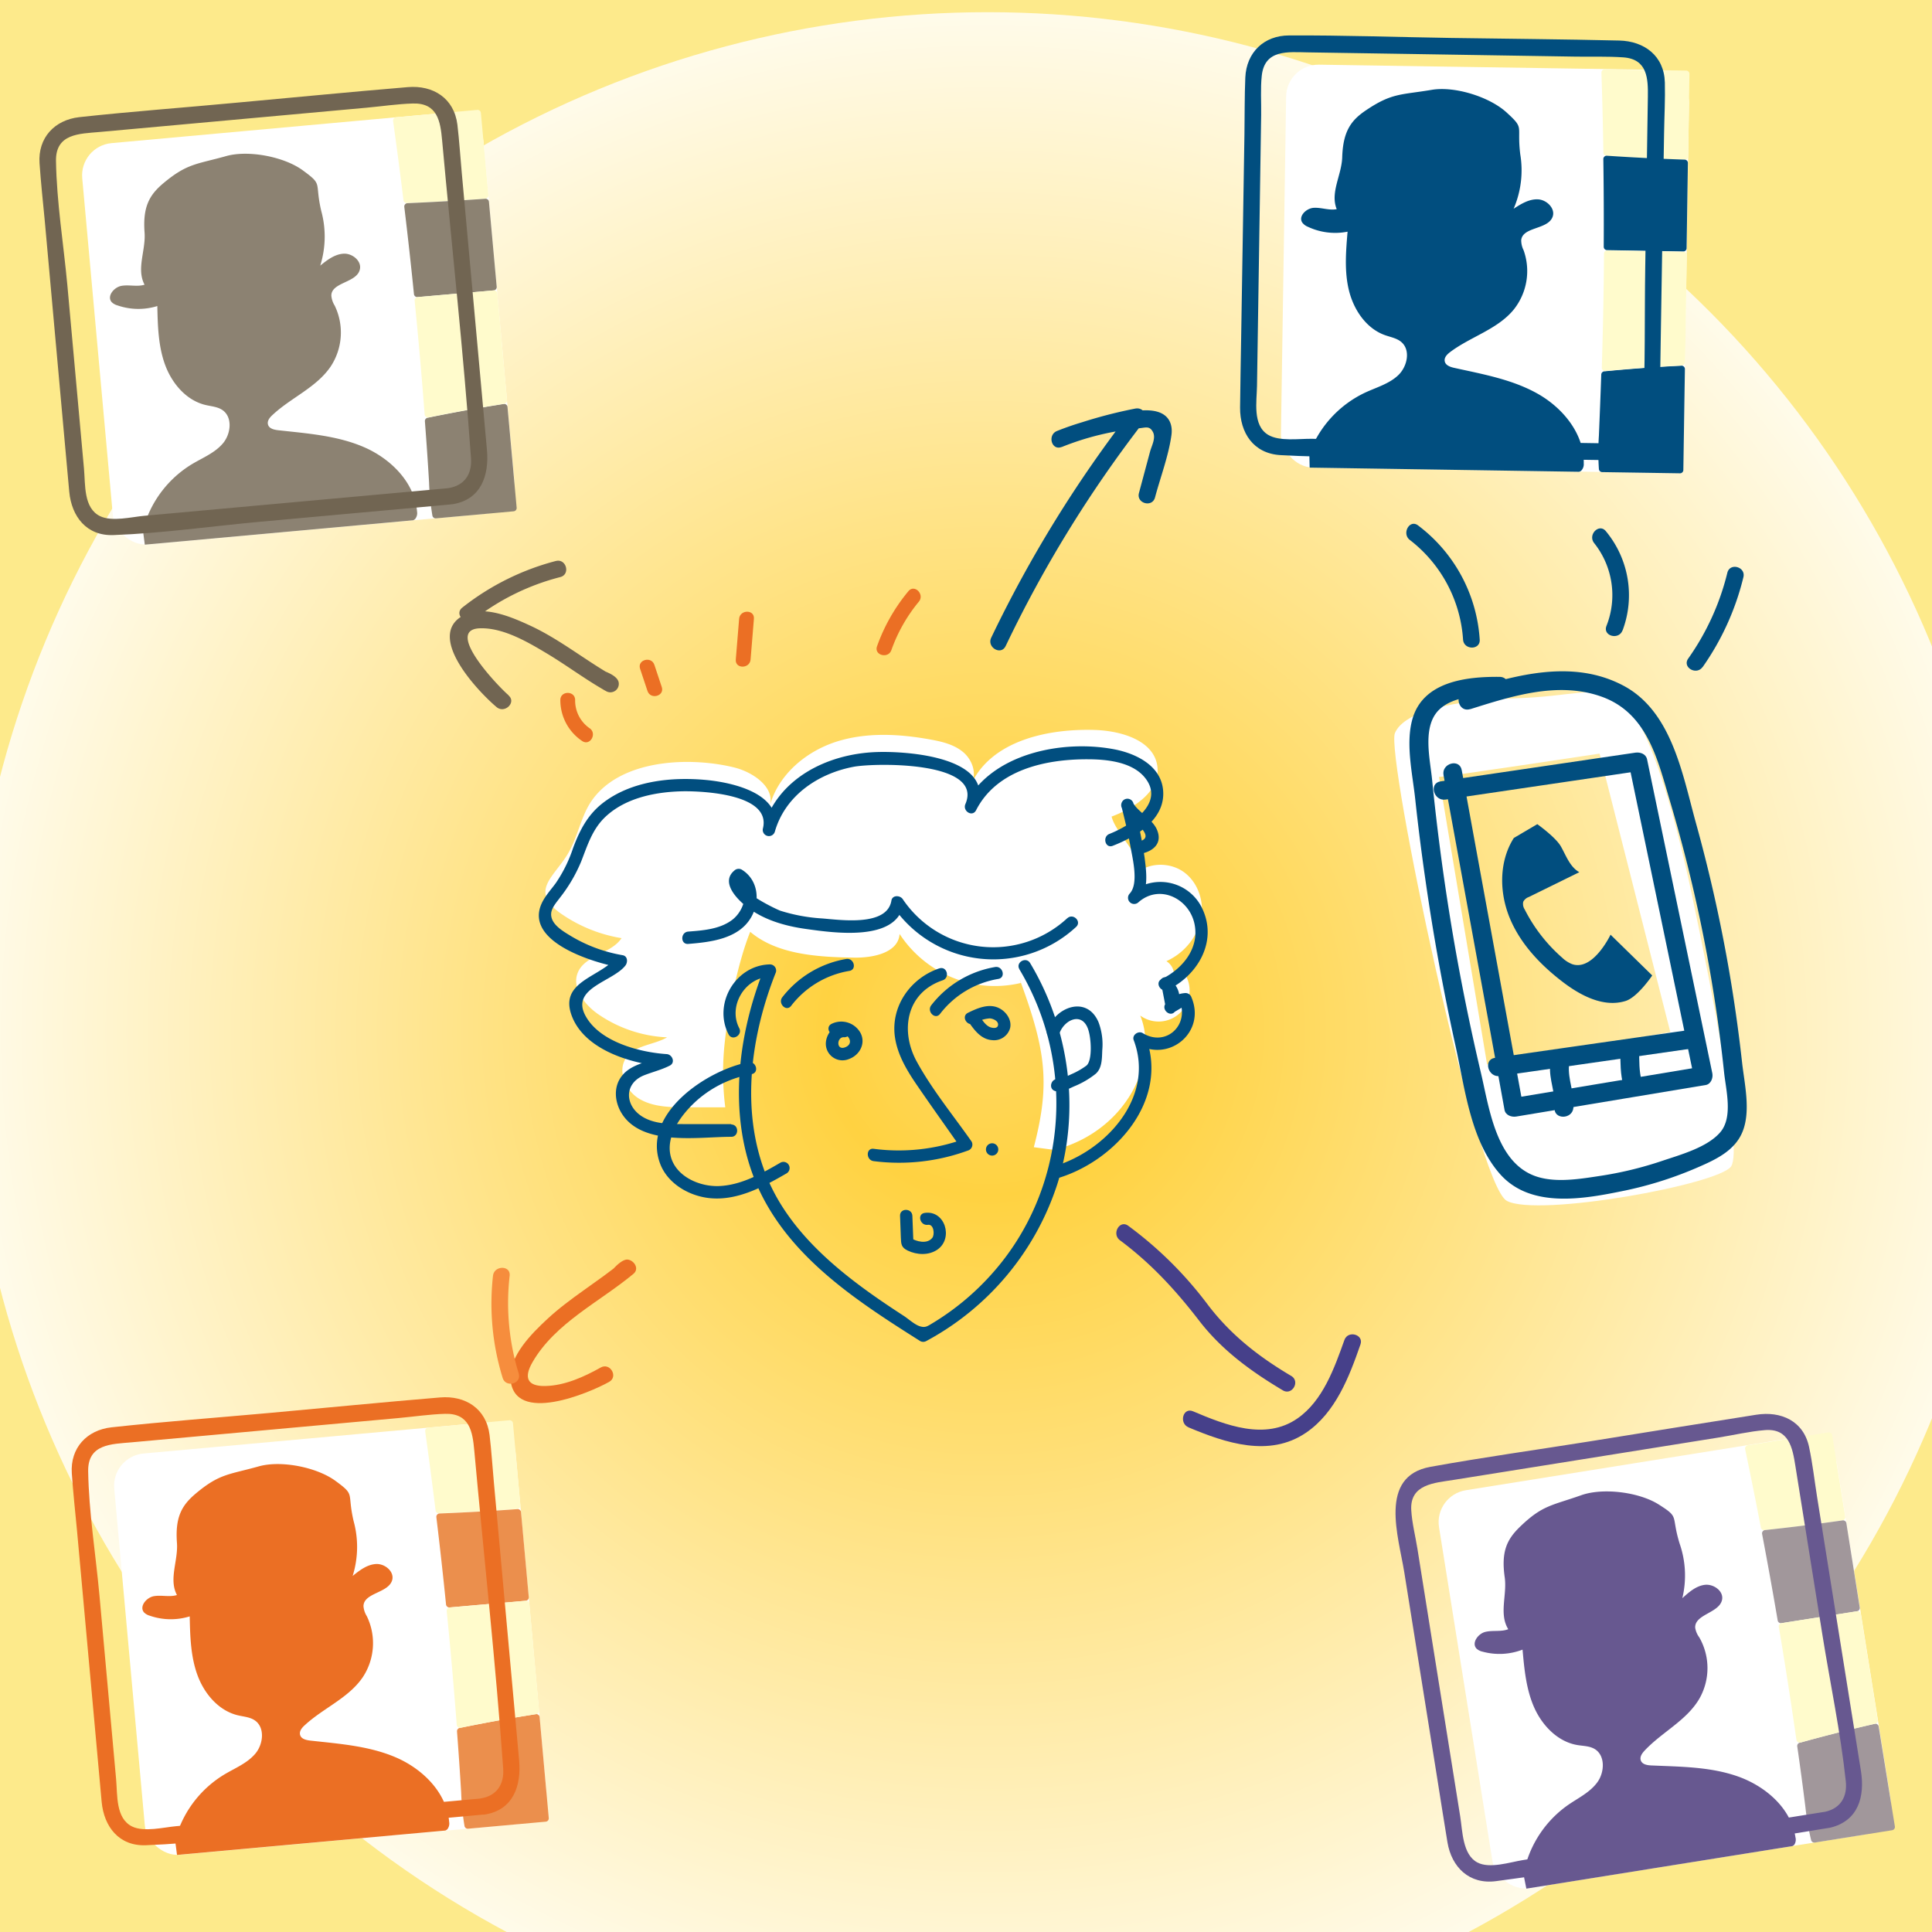 <svg xmlns="http://www.w3.org/2000/svg" xmlns:xlink="http://www.w3.org/1999/xlink" viewBox="0 0 580 580"><defs><style>.cls-1{fill:none;}.cls-2{isolation:isolate;}.cls-3{clip-path:url(#clip-path);}.cls-4{clip-path:url(#clip-path-2);}.cls-5{fill:#fdea8b;}.cls-6{opacity:0.82;mix-blend-mode:multiply;fill:url(#radial-gradient);}.cls-7{fill:#46408a;}.cls-8{fill:#014e7f;}.cls-9{fill:#716552;}.cls-10{fill:#eb6f24;}.cls-11{fill:#f68d3d;}.cls-12{fill:#fff;}.cls-13{fill:#ffec8d;}.cls-14{fill:#8c8272;}.cls-15{fill:#fffbcc;}.cls-16{fill:#675890;}.cls-17{fill:#a1979b;}.cls-18{fill:#eb8f4d;}.cls-19{fill:#f6b319;}</style><clipPath id="clip-path"><rect class="cls-1" y="3527.47" width="580" height="580"/></clipPath><clipPath id="clip-path-2"><rect class="cls-1" width="580" height="580"/></clipPath><radialGradient id="radial-gradient" cx="296.5" cy="309.92" r="306.26" gradientUnits="userSpaceOnUse"><stop offset="0" stop-color="#ffd459"/><stop offset="0.16" stop-color="#ffcd31"/><stop offset="1" stop-color="#fff"/></radialGradient></defs><title>iiLAB -U1-concepts-04-DEVICE SEIZED</title><g class="cls-2"><g id="Layer_2" data-name="Layer 2"><g class="cls-4"><rect class="cls-5" x="-28.78" y="-29.03" width="645" height="645"/><circle class="cls-6" cx="296.5" cy="309.92" r="306.26"/><path class="cls-7" d="M336.2,372.32c9.39,7,16.68,14.93,23.79,24.15,6.83,8.87,15.56,15.22,25.13,20.92,2.77,1.65,5.29-2.67,2.52-4.32-10-5.93-18.39-12.51-25.35-21.79A114.74,114.74,0,0,0,338.72,368c-2.58-1.93-5.07,2.41-2.52,4.32h0Z"/><path class="cls-7" d="M356.79,428.5c11.15,4.68,24.25,9.11,35.27,1.62,8.86-6,13-16.82,16.36-26.51,1.07-3-3.76-4.35-4.82-1.33-3,8.38-6.44,18.2-14.06,23.52-9.7,6.77-21.67,2-31.41-2.13-3-1.24-4.26,3.59-1.33,4.82h0Z"/><path class="cls-8" d="M301.88,194a370.9,370.9,0,0,1,41.31-67.15c1.52-2,.17-4.69-2.43-4.18a141.35,141.35,0,0,0-23.4,6.73l1.33,4.82a82.44,82.44,0,0,1,23-5.62c2.21-.19,3.34-0.85,4.38,1s-0.33,4.18-.82,6l-3.33,12.42c-0.83,3.11,4,4.44,4.82,1.33,1.63-6.1,4.06-12.45,4.93-18.7,0.43-3.09-.64-5.75-3.65-6.86-3.9-1.43-9.31,0-13.29.67a85.75,85.75,0,0,0-17.37,4.91c-3,1.16-1.69,6,1.33,4.82a141.35,141.35,0,0,1,23.4-6.73l-2.43-4.18a376.51,376.51,0,0,0-42.09,68.16c-1.38,2.89,2.93,5.43,4.32,2.52h0Z"/><path class="cls-9" d="M152.68,208.72c-2.64-2.2-19.66-19.74-8.59-20.1,6.88-.22,14.14,4,19.84,7.41,6.14,3.65,11.86,8,18.1,11.5a2.53,2.53,0,0,0,3.67-2.82c-0.44-1.61-2.76-2.63-4.17-3.2-3-1.22-4.27,3.62-1.33,4.82,1.65,0.68,1.28,1.88.68-.29l3.67-2.82c-8.7-4.87-16.44-11.29-25.54-15.48-5.41-2.49-14-6.22-19.9-3-11.63,6.25,4.84,23.25,10,27.56,2.46,2,6-1.48,3.54-3.54h0Z"/><path class="cls-9" d="M166.87,168.41a76.34,76.34,0,0,0-28.09,14c-2.53,2,1,5.5,3.54,3.54a70.35,70.35,0,0,1,25.89-12.71c3.11-.81,1.79-5.63-1.33-4.82h0Z"/><path class="cls-10" d="M180.33,410.54c-5,2.8-10.74,5.41-16.58,5.55-5.49.13-6.56-2.52-3.89-7.15,6.82-11.81,20.18-18.09,30.32-26.54,1.84-1.53.16-4.08-1.77-4.27-1.34-.13-3.16,1.59-4,2.47-2.2,2.34,1.33,5.89,3.54,3.54,0.9-1,2-.86.46-1l-1.77-4.27c-7.23,6-15.47,10.72-22.38,17.15-4.55,4.24-11.56,11.13-11,18.06,1.07,13.71,23.73,4.07,29.61.77,2.81-1.57.29-5.89-2.52-4.32h0Z"/><path class="cls-11" d="M148,383a75.34,75.34,0,0,0,2.9,30.65c0.94,3.07,5.77,1.76,4.82-1.33A71.75,71.75,0,0,1,153,383c0.36-3.19-4.65-3.17-5,0h0Z"/><path class="cls-12" d="M508,269c-5.48-26.2-14-55.55-22.34-59.35s-13.18-.55-31.07,0-33.08,3.8-35.83,10.44S443,355.59,452.38,360.52s63.63-4.93,67.31-10.36S513.51,295.21,508,269Zm-61.56,50.55L432,233.24c2,0,48.21-7,48.21-7l21.23,83.61Z"/><path class="cls-8" d="M441.35,212.91c12.68-4,26.64-8.49,39.75-3.66,13.45,5,16.52,18.77,20.2,31.13a450,450,0,0,1,16.27,81.45c0.56,5.4,2.77,13.57-1.16,18.11s-11.92,6.71-17.41,8.56a109.48,109.48,0,0,1-19,4.57c-6.58,1-14.86,2.37-21-.82-10.13-5.21-12.07-20.22-14.4-30.1q-4.78-20.27-8.3-40.81-4-23.49-6.37-47.23c-0.64-6.53-3.2-16.65,2.63-21.52,4.63-3.87,12-3.79,17.63-3.73,3.65,0,3.65-5.63,0-5.66-10-.1-23.13,1.37-26.23,12.88-2,7.39.1,16.34,0.9,23.81q1.28,11.93,3,23.82,3.61,25.41,9.15,50.5c2.74,12.44,4.51,28.4,13.37,38.32,9.26,10.38,25.23,7.41,37.32,4.91a112.59,112.59,0,0,0,21.85-6.93c5.38-2.33,11.25-5,13.58-10.78,2.51-6.23.58-14.3-.14-20.71q-1.29-11.62-3.16-23.18A454.68,454.68,0,0,0,509.11,247c-4-14.47-7.18-33.4-21.71-41.14-15.12-8.05-32.25-3.3-47.55,1.55-3.46,1.1-2,6.57,1.51,5.46h0Z"/><path class="cls-8" d="M507.26,309.19l-58.48,8.38c-3.59.52-2.07,6,1.51,5.46l58.48-8.38c3.59-.52,2.07-6-1.51-5.46h0Z"/><path class="cls-13" d="M468.2,319.83c-0.18,1.13,1.51,11.57,1.33,12.7"/><path class="cls-8" d="M465.36,319.83c-0.37,4.21,1.7,8.49,1.33,12.7-0.32,3.63,5.35,3.61,5.66,0,0.37-4.21-1.7-8.49-1.33-12.7,0.32-3.63-5.35-3.61-5.66,0h0Z"/><path class="cls-13" d="M489.23,315.28c0.14,5-.44,5.19.89,10"/><path class="cls-8" d="M486.4,315.28c0.08,3.74,0,7.13,1,10.79s6.41,2,5.46-1.51c-0.85-3.16-.71-6-0.79-9.29-0.08-3.64-5.75-3.65-5.66,0h0Z"/><path class="cls-8" d="M433.35,232.66q7.15,39.24,14.32,78.47l4,22.07c0.3,1.61,2.09,2.21,3.48,2l56.91-9.47c1.58-.26,2.26-2.12,2-3.48l-17.16-82.55-2.44-11.75c-0.34-1.63-2.05-2.19-3.48-2l-58.52,8.63c-3.59.53-2.07,6,1.51,5.46l58.52-8.63-3.48-2L506.17,312l2.44,11.75,2-3.48-56.91,9.47,3.48,2q-7.43-40.53-14.81-81.07l-3.55-19.48c-0.65-3.58-6.11-2.06-5.46,1.51h0Z"/><path class="cls-8" d="M511.13,200.28a79.4,79.4,0,0,0,12.25-27c0.77-3.12-4.05-4.46-4.82-1.33a75.63,75.63,0,0,1-11.75,25.76c-1.86,2.64,2.48,5.14,4.32,2.52h0Z"/><path class="cls-8" d="M487.11,189.26a30.1,30.1,0,0,0-5-29.77c-2-2.51-5.53,1-3.54,3.54a25.07,25.07,0,0,1,3.69,24.9c-1.14,3,3.69,4.32,4.82,1.33h0Z"/><path class="cls-8" d="M444.22,192a46.6,46.6,0,0,0-18.48-34.24c-2.55-2-5,2.39-2.52,4.32a41.17,41.17,0,0,1,16,29.92c0.22,3.19,5.22,3.22,5,0h0Z"/><rect class="cls-12" x="29.04" y="38.12" width="120.96" height="120.96" rx="9.71" ry="9.71" transform="translate(-8.56 8.51) rotate(-5.19)"/><path class="cls-14" d="M125.2,153.57c-0.73-8.75-7.89-15.86-15.94-19.34s-17-4.1-25.73-5.07c-1.21-.14-2.67-0.46-3.05-1.62s0.51-2.23,1.37-3C87.41,119.34,95,116.34,99.29,110a18.53,18.53,0,0,0,1.18-18.27,6.67,6.67,0,0,1-1-3C99.5,84.74,107,84.91,108,81c0.72-2.57-2.19-5-4.86-4.84s-4.93,1.9-7,3.58a29.17,29.17,0,0,0,.3-16.42c-2.06-8.8.66-7.65-5.47-12.13C85.39,47.06,74.69,45,68,46.83,59,49.36,56.23,49,49.05,55c-4.14,3.48-6.23,7-5.65,14.81,0.4,5.39-2.53,10.89,0,15.66-2.21.69-4.62-.05-6.9,0.34s-4.48,3.1-3,4.86a3.89,3.89,0,0,0,1.73,1,19.24,19.24,0,0,0,12,.21c0.13,5.95.28,12,2.32,17.6s6.34,10.7,12.12,12.09c1.73,0.42,3.62.52,5.09,1.52,3.11,2.11,2.6,7.12.17,10s-6.08,4.32-9.3,6.25a32.76,32.76,0,0,0-14.3,18.31l-0.79-1.3,0.93,7.16,80.55-7.32a1.85,1.85,0,0,0,.61-0.39A2.78,2.78,0,0,0,125.2,153.57Z"/><path class="cls-14" d="M128.81,144.8a75.69,75.69,0,0,0,1,10,1,1,0,0,0,1.1.81l23.26-2.11a1,1,0,0,0,.93-1.11l-2.74-30.18a1,1,0,0,0-1.18-.92q-11.45,1.79-22.8,4.13a1,1,0,0,0-.82,1.08Q128.26,135.62,128.81,144.8Z"/><path class="cls-15" d="M146.61,58.53l-2.24-24.61a1,1,0,0,0-1.11-.93L118.93,35.2a1,1,0,0,0-.92,1.16q1.66,11.84,3.11,23.7a1,1,0,0,0,1.06.9q11.75-.47,23.48-1.32A1,1,0,0,0,146.61,58.53Z"/><path class="cls-14" d="M121.37,62.1q1.58,13.07,2.9,26.16a1,1,0,0,0,1.11.92l22.8-2a1,1,0,0,0,.93-1.11l-2.32-25.47a1,1,0,0,0-1.09-.93Q134,60.49,122.35,61A1,1,0,0,0,121.37,62.1Z"/><path class="cls-15" d="M128.67,125.31q11.29-2.32,22.68-4.1a1,1,0,0,0,.86-1.1l-2.91-32a1,1,0,0,0-1.11-.93l-22.78,2a1,1,0,0,0-.93,1.12q1.7,17,3,34.1A1,1,0,0,0,128.67,125.31Z"/><path class="cls-9" d="M135.17,146.5l-91.9,8.35c-3.77.34-9.64,1.84-13.22,0.11-5-2.43-4.4-9.46-4.83-14.19l-5-55.18C19.08,73.29,17,60.66,16.81,48.3c-0.13-8.24,7.1-8.14,13-8.67l23.12-2.1,57.15-5.2c4.58-.42,9.24-1.12,13.84-1.26,7.44-.22,8.29,5.41,8.8,11,2.89,31.81,6.41,63.62,8.68,95.48,0.34,4.74-1.94,8.26-6.87,9-3.17.5-1.82,5.32,1.33,4.82,8.6-1.37,11-8.7,10.33-16.24l-2-22.06-5.57-61.26c-0.44-4.79-.74-9.62-1.31-14.41-1-7.95-7.3-11.87-14.83-11.25-17.1,1.42-34.18,3.11-51.27,4.66C55.4,32.3,39.56,33.45,23.81,35.17,16.38,36,11.35,41.37,11.87,49c0.4,5.73,1,11.46,1.56,17.18L19,127.89c0.6,6.58,1.17,13.16,1.79,19.74,0.7,7.45,5.22,13.34,13.33,13,14.65-.53,29.42-2.67,44-4l53.71-4.88,3.28-.3C138.35,151.21,138.38,146.21,135.17,146.5Z"/><rect class="cls-12" x="385.31" y="20.22" width="120.96" height="120.96" rx="9.71" ry="9.71" transform="translate(1.3 -6.87) rotate(0.88)"/><path class="cls-8" d="M475.45,139.13c0.2-8.78-6.16-16.6-13.81-20.92s-16.48-5.87-25.05-7.77c-1.19-.26-2.6-0.74-2.86-1.94s0.74-2.16,1.68-2.86c6.08-4.55,14-6.72,18.88-12.53a18.53,18.53,0,0,0,3.1-18,6.67,6.67,0,0,1-.71-3.06c0.49-4,7.88-3.08,9.39-6.87,1-2.48-1.65-5.18-4.32-5.33s-5.11,1.36-7.35,2.82a29.17,29.17,0,0,0,2-16.3c-1.12-9,1.46-7.53-4.15-12.64-5.15-4.69-15.57-7.92-22.44-6.76-9.25,1.56-11.91.87-19.69,6.11-4.48,3-6.93,6.26-7.18,14.13-0.17,5.4-3.67,10.56-1.65,15.58-2.27.45-4.59-.54-6.9-0.4S389.65,65,391,66.88a3.89,3.89,0,0,0,1.61,1.19,19.24,19.24,0,0,0,11.94,1.48c-0.5,5.93-1,12,.44,17.75s5.17,11.31,10.78,13.31c1.68,0.6,3.54.9,4.9,2.05,2.87,2.43,1.83,7.35-.88,9.95s-6.5,3.65-9.91,5.23a32.76,32.76,0,0,0-16.16,16.69L393,133.16l0.17,7.22,80.87,1.25a1.85,1.85,0,0,0,.65-0.33A2.78,2.78,0,0,0,475.45,139.13Z"/><path class="cls-8" d="M480,130.8a75.69,75.69,0,0,0,0,10,1,1,0,0,0,1,.93l23.35,0.36a1,1,0,0,0,1-1l0.47-30.3a1,1,0,0,0-1.08-1q-11.57.57-23.11,1.69a1,1,0,0,0-.92,1Q480.39,121.61,480,130.8Z"/><path class="cls-15" d="M506.8,46.9l0.38-24.71a1,1,0,0,0-1-1l-24.42-.38a1,1,0,0,0-1,1.06q0.4,11.95.58,23.9a1,1,0,0,0,1,1q11.73,0.78,23.48,1.18A1,1,0,0,0,506.8,46.9Z"/><path class="cls-8" d="M481.33,47.77q0.19,13.16.12,26.32a1,1,0,0,0,1,1l22.88,0.41a1,1,0,0,0,1-1l0.39-25.58a1,1,0,0,0-1-1q-11.69-.39-23.36-1.17A1,1,0,0,0,481.33,47.77Z"/><path class="cls-15" d="M481.89,111.4q11.47-1.11,23-1.67a1,1,0,0,0,1-1l0.5-32.16a1,1,0,0,0-1-1l-22.86-.41a1,1,0,0,0-1,1q-0.12,17.11-.66,34.22A1,1,0,0,0,481.89,111.4Z"/><path class="cls-8" d="M485.85,133.15l-92-1.42c-3.74-.06-9.79.87-13.18-1.21-4.7-2.87-3.38-10-3.31-14.67l0.85-55.21,0.4-26.15c0.06-3.86-.24-7.92.18-11.77,0.88-8,8-7.08,13.81-7l23,0.36L473.13,17c4.71,0.07,9.49-.11,14.19.22,7.3,0.51,7.46,6.43,7.38,11.89l-0.79,51.2c-0.23,14.86.06,29.82-.69,44.66-0.22,4.43-2.48,7.93-7.38,8.19-3.2.17-3.22,5.17,0,5,8.79-.46,12.28-7.14,12.4-15l0.33-21.65,1-61.65c0.08-5,.36-10.09.23-15.1-0.21-8-6.17-12.41-13.69-12.59-16.87-.4-33.75-0.52-50.62-0.78-16.14-.25-32.32-0.83-48.47-0.75-7.56,0-12.85,5.09-13.17,12.67-0.24,5.64-.17,11.31-0.26,17l-1,61.94c-0.1,6.7-.25,13.39-0.31,20.09-0.06,7.57,4,13.83,12.15,14.29,14.67,0.83,29.51.46,44.19,0.68l53.93,0.83,3.29,0.05C489.06,138.2,489.06,133.2,485.85,133.15Z"/><rect class="cls-12" x="439.23" y="438.64" width="120.96" height="120.96" rx="9.71" ry="9.71" transform="translate(-72.54 85.17) rotate(-9.09)"/><path class="cls-16" d="M539,551.54c-1.32-8.68-8.94-15.28-17.22-18.22s-17.25-2.93-26-3.32c-1.22-.05-2.69-0.28-3.16-1.41s0.35-2.26,1.16-3.11c5.2-5.53,12.62-9,16.43-15.61a18.53,18.53,0,0,0-.07-18.31,6.67,6.67,0,0,1-1.23-2.89c-0.21-4.07,7.23-4.4,8.06-8.39,0.54-2.61-2.52-4.82-5.17-4.5s-4.79,2.23-6.75,4a29.17,29.17,0,0,0-.82-16.4c-2.65-8.64.14-7.67-6.28-11.73-5.89-3.72-16.71-5.1-23.27-2.77-8.84,3.13-11.58,2.92-18.33,9.43-3.89,3.75-5.74,7.37-4.63,15.16,0.77,5.35-1.79,11,1.07,15.63-2.16.84-4.61,0.26-6.86,0.8s-4.26,3.4-2.64,5.05a3.89,3.89,0,0,0,1.79.89,19.24,19.24,0,0,0,12-.61c0.53,5.92,1.1,12,3.51,17.4s7.05,10.25,12.92,11.24c1.76,0.3,3.64.27,5.18,1.17,3.24,1.9,3.08,6.93.85,10s-5.77,4.72-8.86,6.87a32.76,32.76,0,0,0-13,19.23l-0.88-1.24,1.42,7.08,79.87-12.77a1.85,1.85,0,0,0,.58-0.43A2.78,2.78,0,0,0,539,551.54Z"/><path class="cls-17" d="M542,542.54a75.69,75.69,0,0,0,1.71,9.86,1,1,0,0,0,1.15.74L568,549.45a1,1,0,0,0,.85-1.17L564,518.35a1,1,0,0,0-1.24-.84q-11.3,2.56-22.47,5.67a1,1,0,0,0-.74,1.13Q540.87,533.42,542,542.54Z"/><path class="cls-15" d="M553.94,455.27l-3.9-24.4a1,1,0,0,0-1.17-.85l-24.12,3.86a1,1,0,0,0-.84,1.22q2.46,11.7,4.71,23.44a1,1,0,0,0,1.12.83q11.69-1.26,23.33-2.91A1,1,0,0,0,553.94,455.27Z"/><path class="cls-17" d="M529,460.54q2.46,12.93,4.67,25.9a1,1,0,0,0,1.17.84l22.61-3.56a1,1,0,0,0,.85-1.17l-4-25.26a1,1,0,0,0-1.15-.85q-11.58,1.64-23.21,2.89A1,1,0,0,0,529,460.54Z"/><path class="cls-15" d="M540.58,523.11q11.11-3.08,22.35-5.63a1,1,0,0,0,.78-1.16l-5.08-31.76a1,1,0,0,0-1.17-.85l-22.59,3.56a1,1,0,0,0-.85,1.18q2.85,16.87,5.27,33.82A1,1,0,0,0,540.58,523.11Z"/><path class="cls-16" d="M548,543.89l-90.82,14.52c-3.87.62-10,2.69-13.69,0.7-4.43-2.35-4.42-9.39-5.12-13.77l-8.72-54.52L425.53,465c-0.61-3.81-1.63-7.77-1.86-11.62-0.47-7.89,7.09-8.2,12.68-9.1l22.73-3.63,56.76-9.08c4.62-.74,9.35-1.86,14-2.24,7.23-.59,8.29,5.36,9.14,10.72l8.09,50.57c2.34,14.63,5.47,29.37,7.05,44.11,0.48,4.48-1.41,8.08-6.13,9.16-3.13.72-1.81,5.54,1.33,4.82,8.63-2,10.56-9.44,9.34-17.08l-3.42-21.38-9.74-60.88c-0.79-5-1.35-10-2.39-14.92-1.66-7.9-8.46-10.9-15.85-9.74-16.67,2.61-33.33,5.33-50,8-15.94,2.55-32,4.77-47.86,7.65-15.7,2.85-9.52,21-7.82,31.68l9.78,61.17c1.06,6.61,2.07,13.23,3.17,19.84,1.25,7.51,6.58,12.76,14.62,11.68,32.39-4.32,64.63-10.34,96.9-15.5l3.25-.52C552.51,548.21,551.16,543.39,548,543.89Z"/><rect class="cls-12" x="38.68" y="431.5" width="120.96" height="120.96" rx="9.71" ry="9.71" transform="translate(-44.14 11) rotate(-5.19)"/><path class="cls-10" d="M134.84,546.95c-0.73-8.75-7.89-15.86-15.94-19.34s-17-4.1-25.73-5.07c-1.21-.14-2.67-0.46-3.05-1.62s0.51-2.23,1.37-3c5.57-5.16,13.21-8.16,17.45-14.46a18.53,18.53,0,0,0,1.18-18.27,6.67,6.67,0,0,1-1-3c0.06-4.08,7.51-3.9,8.61-7.82,0.72-2.57-2.19-5-4.86-4.84s-4.93,1.9-7,3.58a29.17,29.17,0,0,0,.3-16.42c-2.06-8.8.66-7.65-5.47-12.13-5.62-4.11-16.32-6.22-23-4.35-9,2.53-11.75,2.13-18.93,8.16-4.14,3.48-6.23,7-5.65,14.81,0.4,5.39-2.53,10.89,0,15.66-2.21.69-4.62-.05-6.9,0.34s-4.48,3.1-3,4.86a3.89,3.89,0,0,0,1.73,1,19.24,19.24,0,0,0,12,.21c0.13,5.95.28,12,2.32,17.6s6.34,10.7,12.12,12.09c1.73,0.42,3.62.52,5.09,1.52,3.11,2.11,2.6,7.12.17,10s-6.08,4.32-9.3,6.25A32.76,32.76,0,0,0,53,551l-0.79-1.3,0.93,7.16,80.55-7.32a1.85,1.85,0,0,0,.61-0.39A2.78,2.78,0,0,0,134.84,546.95Z"/><path class="cls-18" d="M138.45,538.18a75.69,75.69,0,0,0,1,10,1,1,0,0,0,1.1.81l23.26-2.11a1,1,0,0,0,.93-1.11L162,515.53a1,1,0,0,0-1.18-.92q-11.45,1.79-22.8,4.13a1,1,0,0,0-.82,1.08Q137.9,529,138.45,538.18Z"/><path class="cls-15" d="M156.24,451.91L154,427.3a1,1,0,0,0-1.11-.93l-24.32,2.21a1,1,0,0,0-.92,1.16q1.66,11.84,3.11,23.7a1,1,0,0,0,1.06.9q11.75-.47,23.48-1.32A1,1,0,0,0,156.24,451.91Z"/><path class="cls-18" d="M131,455.48q1.58,13.07,2.9,26.16a1,1,0,0,0,1.11.92l22.8-2a1,1,0,0,0,.93-1.11l-2.32-25.47a1,1,0,0,0-1.09-.93q-11.67.85-23.36,1.31A1,1,0,0,0,131,455.48Z"/><path class="cls-15" d="M138.3,518.69q11.29-2.32,22.68-4.1a1,1,0,0,0,.86-1.1l-2.91-32a1,1,0,0,0-1.11-.93l-22.78,2a1,1,0,0,0-.93,1.12q1.7,17,3,34.1A1,1,0,0,0,138.3,518.69Z"/><path class="cls-10" d="M144.81,539.88l-91.9,8.35c-3.77.34-9.64,1.84-13.22,0.11-5-2.43-4.4-9.46-4.83-14.19l-5-55.18c-1.12-12.31-3.19-24.93-3.39-37.3-0.13-8.24,7.1-8.14,13-8.67l23.12-2.1,57.15-5.2c4.58-.42,9.24-1.12,13.84-1.26,7.44-.22,8.29,5.41,8.8,11,2.89,31.81,6.41,63.62,8.68,95.48,0.34,4.74-1.94,8.26-6.87,9-3.17.5-1.82,5.32,1.33,4.82,8.6-1.37,11-8.7,10.33-16.24l-2-22.06-5.57-61.26c-0.44-4.79-.74-9.62-1.31-14.41-1-7.95-7.3-11.87-14.83-11.25-17.1,1.42-34.18,3.11-51.27,4.66-15.78,1.43-31.62,2.59-47.37,4.31-7.43.81-12.46,6.2-11.94,13.82,0.4,5.73,1,11.46,1.56,17.18l5.61,61.72c0.6,6.58,1.17,13.16,1.79,19.74,0.7,7.45,5.22,13.34,13.33,13,14.65-.53,29.42-2.67,44-4l53.71-4.88,3.28-.3C148,544.59,148,539.59,144.81,539.88Z"/><path class="cls-8" d="M270.2,365l0.24,6.52c0.07,2,.14,3,2.07,3.92,2.78,1.32,6.3,1.5,8.92-.31,4.85-3.35,2.29-11.93-3.86-11-2.35.35-1.35,3.92,1,3.57,1.8-.27,2.08,2.94,1.32,3.9-1.56,2-4.82,1.13-6.59,0l0.92,1.6L273.9,365c-0.09-2.38-3.79-2.39-3.7,0h0Z"/><path class="cls-12" d="M360.37,276.79c1.38-5.31-.36-11.45-4.71-14.79s-11.18-3.22-15,.66c4.28-3.86-5.59-11.92-6.95-17.52,6.82-2.54,14.51-7.57,13.77-14.81-0.81-8-10.82-10.94-18.82-11.19-14.29-.44-31,3.28-37.07,16.2,1.77-3.09.3-7.23-2.42-9.53s-6.34-3.17-9.84-3.8c-9.48-1.72-19.43-2.25-28.58.76-9,3-17,9.82-19.58,18.89,1.36-5.42-5.16-9.89-10.79-11.27-13.67-3.35-34.8-2.45-43.18,10.64-3,4.73-3.88,10.83-7.07,15.85-4.31,6.78-11.15,10.91-1.48,17.56a44.41,44.41,0,0,0,17.94,7.2c-3.11,4.7-10.85,5.06-13.08,10.23-2,4.63,1.9,9.68,6,12.55a39.61,39.61,0,0,0,20.75,7c-4,2.31-9.57,2.3-12.24,6.08-2.78,3.93-.32,9.8,3.79,12.31s9.2,2.6,14,2.62l11.92,0a83.14,83.14,0,0,1-.09-20.07c1-9.22,4.07-24,7.58-32.62,8.08,6.84,20.25,7.58,31.16,7.75,5.7,0.09,13.27-1.41,13.69-7.1a34.63,34.63,0,0,0,24.7,15.4,33.87,33.87,0,0,0,11.69-.7L306,293.67c7.8,21.2,9.47,31.21,4.36,50.73l6.23,0.82c21.55-5.62,31.37-26.44,25.72-40.34a9.32,9.32,0,0,0,13.79-11.78,5.37,5.37,0,0,0-4.54,2.45,4.9,4.9,0,0,0-1.4-7A18.5,18.5,0,0,0,360.37,276.79Z"/><path class="cls-8" d="M254,287.9a30.78,30.78,0,0,0-19.13,11.46c-1.45,1.86,1.15,4.5,2.62,2.62A27.77,27.77,0,0,1,255,291.47c2.34-.41,1.35-4-1-3.57h0Z"/><path class="cls-8" d="M298.71,290.31a30.78,30.78,0,0,0-19.13,11.46c-1.45,1.86,1.15,4.5,2.62,2.62a27.77,27.77,0,0,1,17.5-10.51c2.34-.41,1.35-4-1-3.57h0Z"/><path class="cls-8" d="M251.53,310.55c2.52-1.24,5.42,2.57,2.23,3.84-2.84,1.13-2.61-3.28-.28-3a1.87,1.87,0,0,0,1.85-1.85,1.89,1.89,0,0,0-1.85-1.85c-3.26-.36-5.74,3-5.55,6a5,5,0,0,0,6.9,4.25c3.19-1.12,5.14-4.61,3.53-7.79a6.6,6.6,0,0,0-8.7-2.79c-2.14,1.06-.26,4.25,1.87,3.2h0Z"/><path class="cls-8" d="M292.44,307.24a10.49,10.49,0,0,1,4.62-1.51c0.9,0,2.66.69,2.57,1.92s-1.6,1-2.36.73c-1.34-.52-2.3-2-3.07-3.16-1.36-1.94-4.57-.09-3.2,1.87,1.66,2.38,3.64,4.91,6.77,5.16a5,5,0,0,0,5.48-3.65c0.53-2.44-1.17-4.87-3.28-5.93-3.09-1.56-6.56,0-9.38,1.38-2.14,1.06-.26,4.25,1.87,3.2h0Z"/><path class="cls-8" d="M282,290.71c-8.66,2.9-14.67,11.4-13.33,20.66,0.8,5.49,3.77,10.28,6.85,14.76,4.25,6.2,8.63,12.32,12.94,18.47l1.11-2.72a57.7,57.7,0,0,1-27.29,3c-2.36-.3-2.34,3.41,0,3.7a60.18,60.18,0,0,0,28.28-3.17,1.87,1.87,0,0,0,1.11-2.72c-5.49-7.83-11.81-15.52-16.41-23.92C270.16,309.55,272,298,283,294.29c2.25-.75,1.28-4.33-1-3.57h0Z"/><path class="cls-8" d="M297.84,346.92a1.85,1.85,0,0,0,0-3.7,1.85,1.85,0,0,0,0,3.7h0Z"/><path class="cls-8" d="M318,310.39c1.38-4.21,6.77-6.77,8.64-1.47,1,2.82,1.34,9.53-.51,11a23.1,23.1,0,0,1-4.63,2.62,24.12,24.12,0,0,1-2.37,1c-0.39.14-1.6,0.38-1.28,0.45-2.32-.53-3.31,3-1,3.57,1.88,0.43,3.95-.68,5.61-1.43a26,26,0,0,0,6.45-3.75c2-1.73,1.89-4.67,2-7.14a18.88,18.88,0,0,0-1.12-8.36c-3.5-8.25-13.11-4.57-15.41,2.44-0.74,2.27,2.83,3.24,3.57,1h0Z"/><path class="cls-8" d="M306,290.94c17.39,29,14.27,66.5-8.45,91.72a77.35,77.35,0,0,1-17.45,14.48c-1.68,1-2.27,1.55-4,1-1.55-.52-3.22-2.05-4.62-3-3.31-2.15-6.6-4.34-9.81-6.62-13.19-9.37-26-20.89-31.91-36.34-7.45-19.32-4.3-41.53,3.18-60.32a1.86,1.86,0,0,0-1.79-2.34c-10.33.19-17.16,11.85-12.43,21,1.1,2.12,4.3.25,3.2-1.87-3.45-6.65,1.79-15.27,9.23-15.41l-1.79-2.34c-8.63,21.69-11.35,48,0,69.23,10.15,19,29.15,31.25,46.86,42.45a1.87,1.87,0,0,0,1.87,0,82.29,82.29,0,0,0,39.32-47.09c7-22.07,3.68-46.62-8.17-66.39-1.22-2-4.43-.18-3.2,1.87h0Z"/><path class="cls-8" d="M224.66,318.89c-12.21,2.29-32,15.31-26.53,30.33,2.12,5.81,8.12,9.46,14,10.35,8.59,1.29,16.8-3.14,24-7.31a1.85,1.85,0,0,0-1.87-3.2c-5.63,3.27-11.64,6.69-18.31,7-5.86.26-13.12-2.82-14.63-9.07s3.49-12.69,7.84-16.59a33.63,33.63,0,0,1,16.5-7.94c2.34-.44,1.35-4-1-3.57h0Z"/><path class="cls-8" d="M350.62,297.14c8.81-4.3,14.75-14.16,10.56-23.83a13.89,13.89,0,0,0-22-5.08l2.62,2.62c3.16-3.46,2.35-9.18,1.81-13.42a146.8,146.8,0,0,0-3.36-16.29,1.86,1.86,0,0,0-3.1-.82l-0.05.06a2,2,0,0,0-.29,2.24c1.18,2.69,11.58,8.62,4.83,10.09-2.33.51-1.34,4.08,1,3.57,3.86-.84,6.43-3.35,4.62-7.35-1.5-3.29-6-5.4-7.24-8.18L339.73,243l0.05-.06-3.1-.82c1,4,2,8.1,2.73,12.2,0.6,3.42,2.49,10.92-.23,13.9a1.85,1.85,0,0,0,2.62,2.62c6.32-5.52,15.17-1.12,16.79,6.5,1.56,7.35-3.63,13.55-9.85,16.59-2.14,1-.27,4.24,1.87,3.2h0Z"/><path class="cls-8" d="M316.92,353.88c17.56-4.91,34.27-23.41,27-42.62l-2.72,2.09c9.54,5.86,20.89-3.34,16.51-13.87a1.9,1.9,0,0,0-1.79-1.36,7.94,7.94,0,0,0-5.85,3l2.91,2.24c2.1-3.56,1.12-7.32-2.21-9.65-2-1.37-3.81,1.84-1.87,3.2l0.88,4.58c-1,1.76,1.52,3.89,2.91,2.24l3.23-1.91-1.79-1.36c3,7.32-4.17,13.93-11.07,9.69-1.29-.8-3.3.55-2.72,2.09,6.54,17.31-8.67,33.65-24.42,38.06-2.29.64-1.32,4.22,1,3.57h0Z"/><path class="cls-8" d="M219.53,337.46c-4.61,0-9.21,0-13.82,0-4.3,0-9.32.09-13.08-2.37-5.14-3.36-5.25-9.93.78-12.3,2.56-1,5.2-1.63,7.67-2.89,1.75-.89.77-3.34-0.93-3.45-8.14-.53-20.31-3.7-24.47-11.67-4.29-8.22,8.31-10.08,12.07-14.92,0.76-1,.71-2.82-0.82-3.1a44.87,44.87,0,0,1-15.45-5.7c-2.43-1.48-6.38-3.67-6-7,0.2-1.67,1.7-3.32,2.67-4.63a46.05,46.05,0,0,0,6.36-10.89c1.9-4.9,3.36-9.7,7.31-13.39,6.25-5.84,15.58-7.54,23.84-7.61,6.13,0,25.81,1,23.39,11.11a1.85,1.85,0,0,0,3.57,1c3.11-10.82,13-17.45,23.67-19.46,6.23-1.17,39.1-1.8,33.53,11.19-0.91,2.13,2.09,4,3.2,1.87,6.2-12.17,20.86-15.35,33.45-15.31,5.66,0,13.31.73,17.19,5.46,6.34,7.74-4.34,14.48-10.61,16.95-2.19.86-1.24,4.45,1,3.57,7-2.74,15.83-7.87,15.13-16.6-0.6-7.46-8.11-11.1-14.61-12.36-15.56-3-37,1.18-44.74,16.43l3.2,1.87c6.9-16.08-20.77-17.84-30.08-17.48-14.67.57-29.59,7.93-33.89,22.89l3.57,1c2.7-11.33-12.43-14.73-20.61-15.51-10.55-1-22.7.29-31.27,7.09-4.43,3.52-6.77,8.14-8.71,13.35a42.07,42.07,0,0,1-5.18,10.5c-1.55,2.13-3.5,4.17-4.48,6.66-4.4,11.23,16,17.28,23.55,18.65l-0.82-3.1c-4.82,6.2-17.72,7.22-13.3,18.06,4.14,10.16,18.5,14.21,28.32,14.85l-0.93-3.45c-4.15,2.12-9.62,2.39-12.62,6.37-2.39,3.17-2.06,7.41-.16,10.74,6,10.42,23.29,7.37,33.09,7.4,2.38,0,2.39-3.7,0-3.7h0Z"/><path class="cls-8" d="M320.39,275.66A32.73,32.73,0,0,1,271,269.91c-0.8-1.17-3.11-1.26-3.39.44-1.28,7.87-15.25,5.81-20.8,5.37a51.82,51.82,0,0,1-12.53-2.31c-1.26-.43-14.45-6.71-11.23-9.42l-2.24.29c4.68,2.88,2.55,9.17-1,11.87-3.71,2.81-8.72,3.17-13.2,3.52-2.36.19-2.38,3.89,0,3.7,6.76-.54,15.2-1.51,18.93-8.06,2.76-4.86,2.08-11.2-2.86-14.24a1.9,1.9,0,0,0-2.24.29c-4.17,3.5.79,8.56,3.72,10.85,5.15,4,11.58,5.82,18,6.7,7.82,1.08,27.2,4,29.08-7.59l-3.39.44a36.51,36.51,0,0,0,55.2,6.51c1.76-1.61-.86-4.22-2.62-2.62h0Z"/><path class="cls-19" d="M175.9,220.54a12.19,12.19,0,0,1-5.44-10.38"/><path class="cls-10" d="M177,218.62a10.11,10.11,0,0,1-4.34-8.46c0-2.86-4.44-2.86-4.44,0a14.75,14.75,0,0,0,6.54,12.29c2.36,1.63,4.59-2.22,2.24-3.84h0Z"/><path class="cls-19" d="M196.53,206.85l-2.22-6.67"/><path class="cls-10" d="M198.67,206.26l-2.22-6.67c-0.9-2.7-5.19-1.54-4.29,1.18l2.22,6.67c0.9,2.7,5.19,1.54,4.29-1.18h0Z"/><path class="cls-19" d="M223.1,198l1-12.23"/><path class="cls-10" d="M225.33,198l1-12.23c0.24-2.85-4.2-2.83-4.44,0l-1,12.23c-0.24,2.85,4.2,2.83,4.44,0h0Z"/><path class="cls-19" d="M265.44,194.63A48.42,48.42,0,0,1,274.28,179"/><path class="cls-10" d="M267.58,195.22a47.82,47.82,0,0,1,8.27-14.6c1.81-2.19-1.32-5.35-3.14-3.14A54,54,0,0,0,263.3,194c-1,2.7,3.34,3.86,4.29,1.18h0Z"/><path class="cls-8" d="M454.46,251.57c-4.49,7.06-4.4,16.39-1.19,24.11s9.2,14,15.85,19.09c5.44,4.16,12.35,7.77,18.89,5.73,3.64-1.14,8-7.66,8-7.66L483.5,280.6s-5.22,11-11.52,8.85a9.17,9.17,0,0,1-3-1.94A48.16,48.16,0,0,1,457.71,273a3,3,0,0,1-.42-2.29,3,3,0,0,1,1.67-1.42l15.16-7.45c-2.8-1.57-3.94-4.91-5.51-7.7s-7.1-6.72-7.1-6.72Z"/></g></g></g></svg>